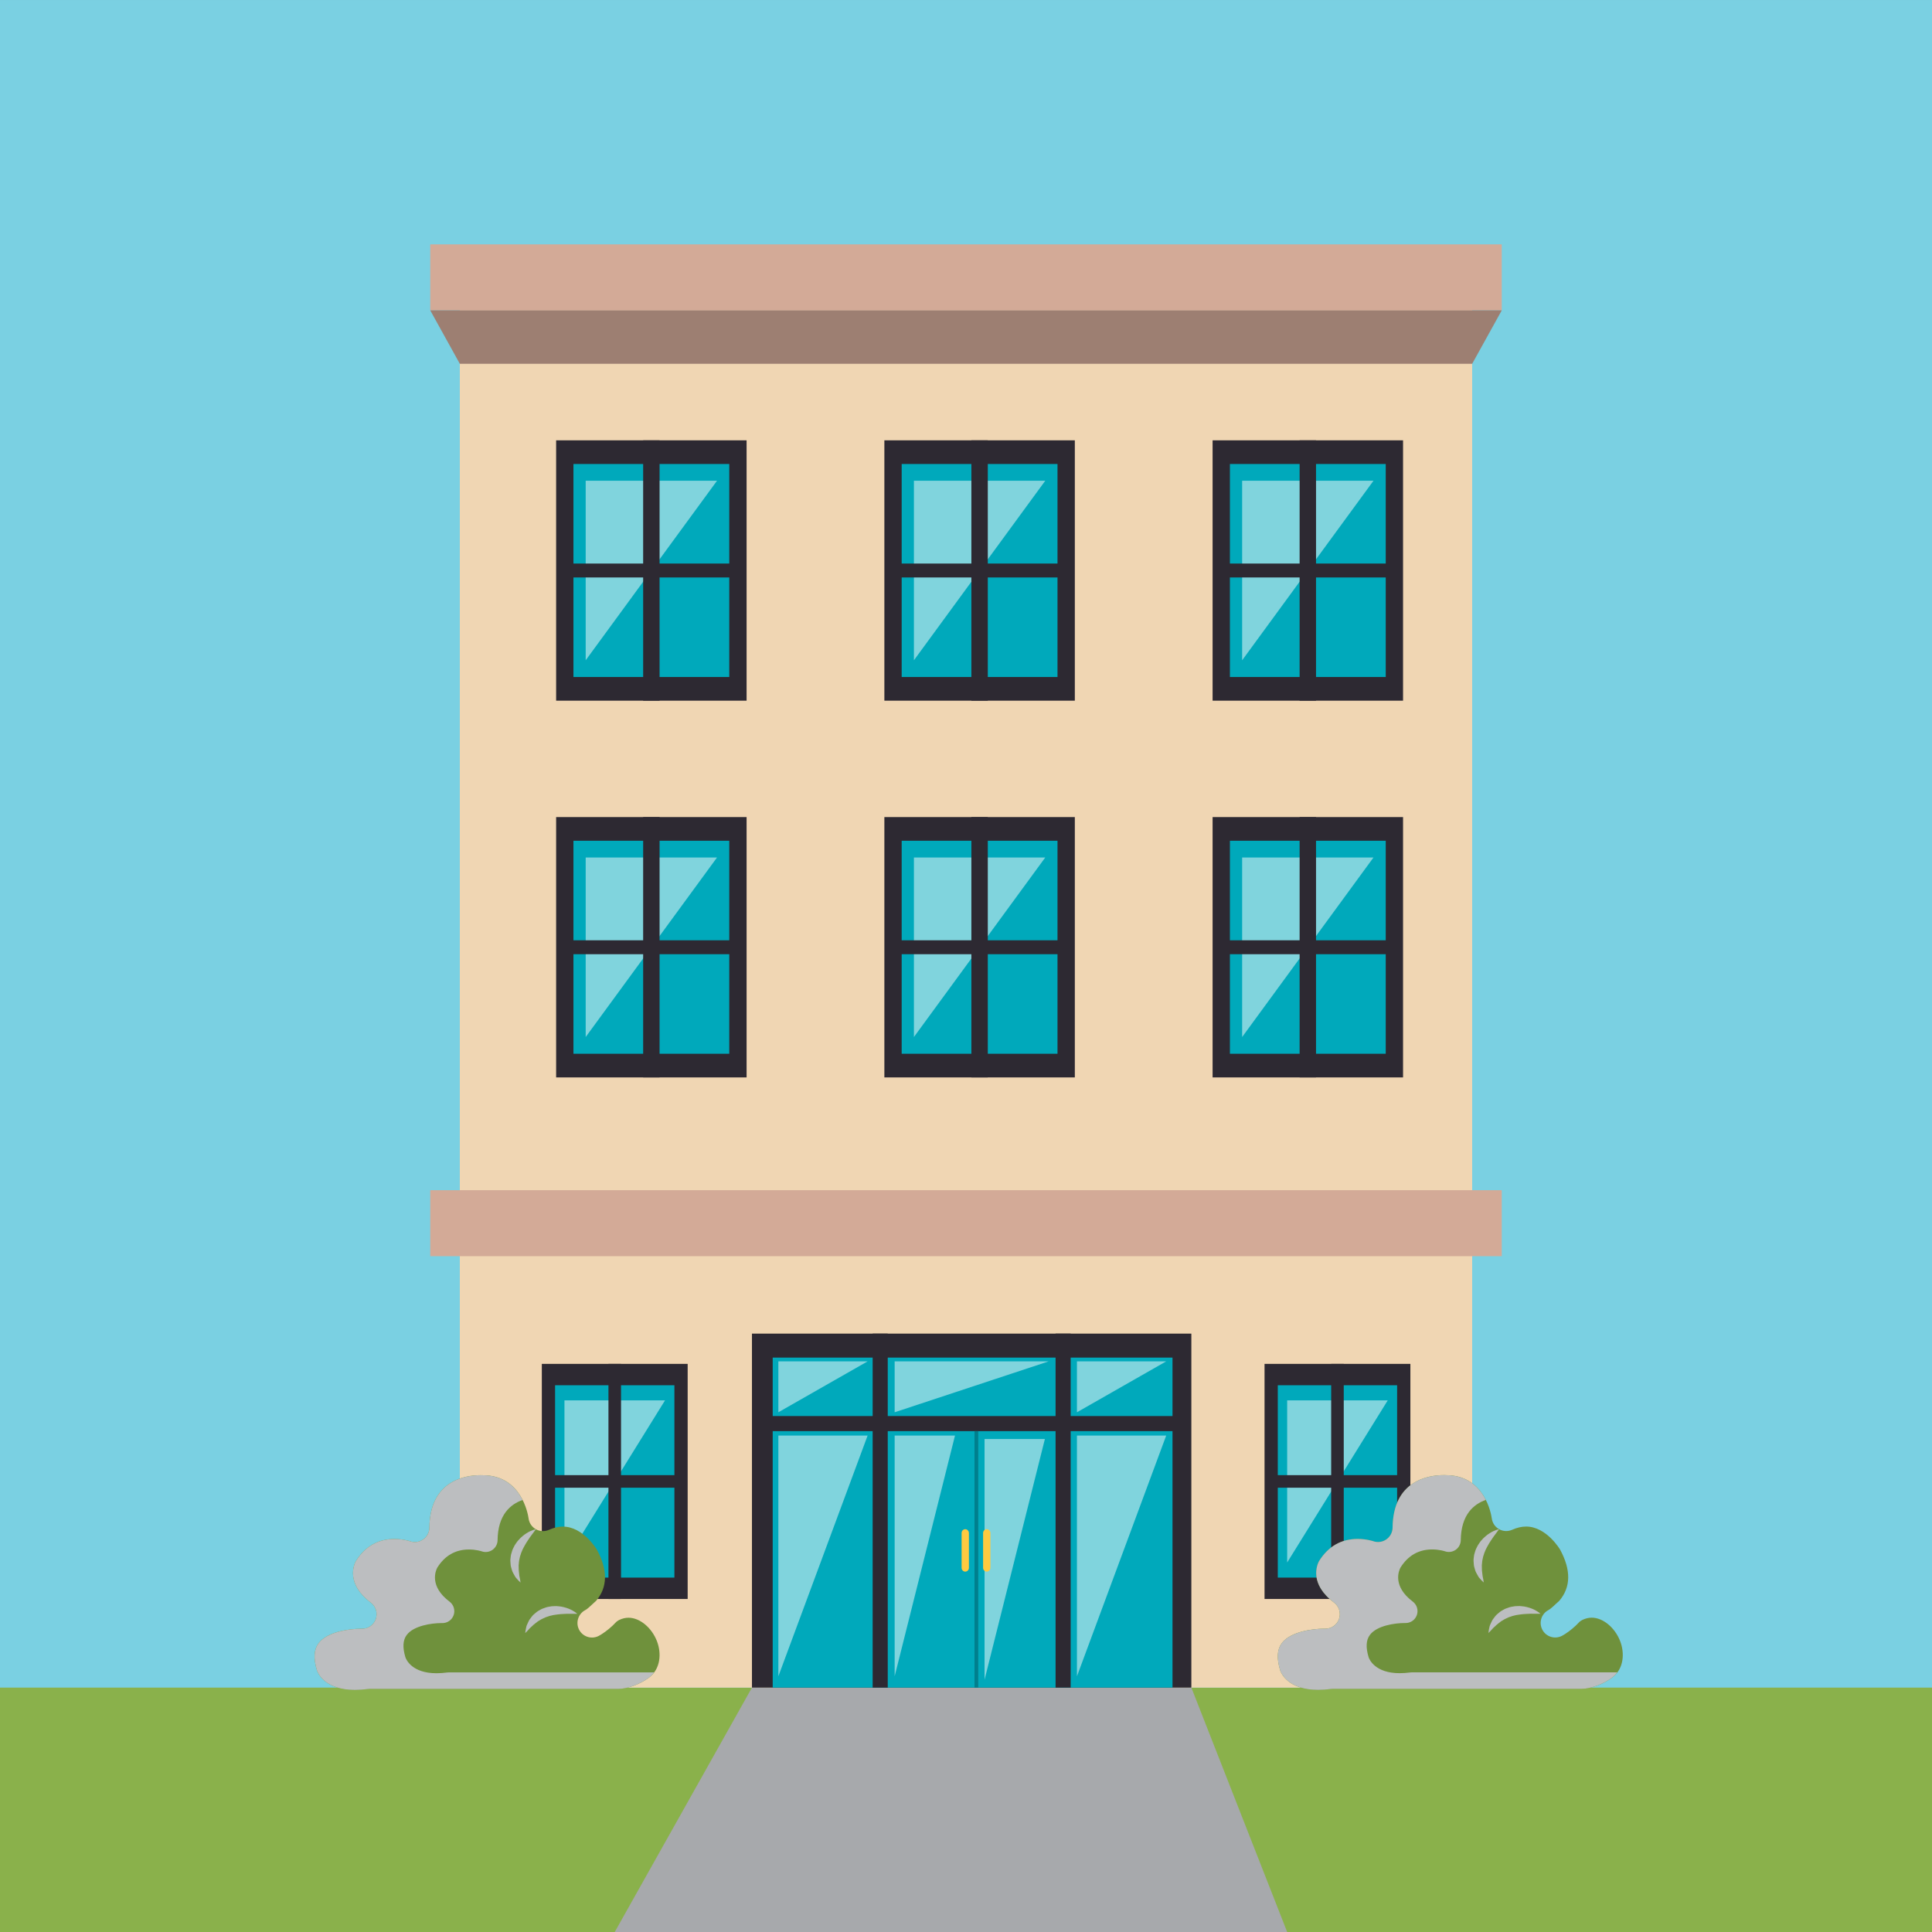 <?xml version="1.0" encoding="utf-8"?>
<!-- Generator: Adobe Illustrator 27.5.0, SVG Export Plug-In . SVG Version: 6.00 Build 0)  -->
<svg version="1.1" id="Capa_1" xmlns="http://www.w3.org/2000/svg" xmlns:xlink="http://www.w3.org/1999/xlink" x="0px" y="0px"
	 viewBox="0 0 425.2 425.2" style="enable-background:new 0 0 425.2 425.2;" xml:space="preserve">
<rect x="0" y="0" width="425.2" height="425.2" fill="#333333" stroke="none"/>
<g>
	<rect x="0" y="0.001" style="fill:#7AD0E2;" width="425.2" height="425.199"/>
	<rect x="0" y="371.414" style="fill:#8AB14B;" width="425.2" height="53.785"/>
	<polygon style="fill:#A7A9AC;" points="283.284,425.199 135.295,425.199 165.493,371.414 262.197,371.414 	"/>
	<g>
		<rect x="101.198" y="57.935" style="fill:#F0D6B3;" width="222.804" height="313.479"/>
		<g>
			<rect x="165.493" y="293.506" style="fill:#2D2932;" width="96.704" height="77.908"/>
			<rect x="170.059" y="298.783" style="fill:#00A9BB;" width="87.987" height="72.631"/>
			<rect x="192.056" y="293.506" style="fill:#2D2932;" width="3.321" height="77.908"/>
			<rect x="232.314" y="293.506" style="fill:#2D2932;" width="3.321" height="77.908"/>
			<rect x="167.627" y="311.648" style="fill:#2D2932;" width="92.495" height="3.32"/>
			<polygon style="opacity:0.5;fill:#FFFFFF;" points="171.304,368.924 171.304,315.938 190.949,315.938 			"/>
			<polygon style="opacity:0.5;fill:#FFFFFF;" points="171.304,310.818 171.304,299.613 190.949,299.613 			"/>
			<polygon style="opacity:0.5;fill:#FFFFFF;" points="237.018,368.924 237.018,315.938 256.663,315.938 			"/>
			<polygon style="opacity:0.5;fill:#FFFFFF;" points="237.018,310.818 237.018,299.613 256.663,299.613 			"/>
			<polygon style="opacity:0.5;fill:#FFFFFF;" points="196.898,368.924 196.898,315.938 210.179,315.938 			"/>
			<polygon style="opacity:0.5;fill:#FFFFFF;" points="216.682,369.686 216.682,316.699 229.963,316.699 			"/>
			<polygon style="opacity:0.5;fill:#FFFFFF;" points="196.898,310.818 196.898,299.613 230.793,299.613 			"/>
			
				<line style="fill:none;stroke:#007F8D;stroke-width:0.83;stroke-miterlimit:10;" x1="214.883" y1="371.414" x2="214.883" y2="314.969"/>
			<path style="fill:#FFCA3F;" d="M213.242,345.045c0,0.467-0.361,0.844-0.806,0.844l0,0c-0.444,0-0.805-0.377-0.805-0.844v-7.65
				c0-0.465,0.361-0.844,0.805-0.844l0,0c0.445,0,0.806,0.379,0.806,0.844V345.045z"/>
			<path style="fill:#FFCA3F;" d="M217.972,345.045c0,0.467-0.36,0.844-0.805,0.844l0,0c-0.444,0-0.805-0.377-0.805-0.844v-7.65
				c0-0.465,0.36-0.844,0.805-0.844l0,0c0.445,0,0.805,0.379,0.805,0.844V345.045z"/>
		</g>
		<g>
			<rect x="119.247" y="300.166" style="fill:#2D2932;" width="32.096" height="51.742"/>
			<rect x="122.165" y="304.869" style="fill:#00A9BB;" width="26.26" height="42.334"/>
			<polygon style="opacity:0.5;fill:#FFFFFF;" points="124.227,343.879 124.227,308.195 146.362,308.195 			"/>
			<rect x="133.911" y="300.166" style="fill:#2D2932;" width="2.767" height="51.742"/>
			<rect x="120.354" y="324.654" style="fill:#2D2932;" width="29.883" height="2.766"/>
		</g>
		<g>
			<rect x="278.304" y="300.166" style="fill:#2D2932;" width="32.096" height="51.742"/>
			<rect x="281.221" y="304.869" style="fill:#00A9BB;" width="26.261" height="42.334"/>
			<polygon style="opacity:0.5;fill:#FFFFFF;" points="283.284,343.879 283.284,308.195 305.419,308.195 			"/>
			<rect x="292.968" y="300.166" style="fill:#2D2932;" width="2.767" height="51.742"/>
			<rect x="279.411" y="324.654" style="fill:#2D2932;" width="29.882" height="2.766"/>
		</g>
		<g>
			<rect x="122.396" y="179.825" style="fill:#2D2932;" width="41.915" height="57.296"/>
			<rect x="126.207" y="185.034" style="fill:#00A9BB;" width="34.293" height="46.878"/>
			<polygon style="opacity:0.5;fill:#FFFFFF;" points="128.9,228.23 128.9,188.716 157.806,188.716 			"/>
			<rect x="141.547" y="179.825" style="fill:#2D2932;" width="3.613" height="57.296"/>
			<rect x="123.841" y="206.942" style="fill:#2D2932;" width="39.024" height="3.063"/>
		</g>
		<g>
			<rect x="266.872" y="179.825" style="fill:#2D2932;" width="41.915" height="57.296"/>
			<rect x="270.683" y="185.034" style="fill:#00A9BB;" width="34.293" height="46.878"/>
			<polygon style="opacity:0.5;fill:#FFFFFF;" points="273.376,228.23 273.376,188.716 302.283,188.716 			"/>
			<rect x="286.023" y="179.825" style="fill:#2D2932;" width="3.613" height="57.296"/>
			<rect x="268.318" y="206.942" style="fill:#2D2932;" width="39.024" height="3.063"/>
		</g>
		<g>
			<rect x="194.635" y="179.825" style="fill:#2D2932;" width="41.914" height="57.296"/>
			<rect x="198.444" y="185.034" style="fill:#00A9BB;" width="34.294" height="46.878"/>
			<polygon style="opacity:0.5;fill:#FFFFFF;" points="201.138,228.23 201.138,188.716 230.045,188.716 			"/>
			<rect x="213.784" y="179.825" style="fill:#2D2932;" width="3.614" height="57.296"/>
			<rect x="196.08" y="206.942" style="fill:#2D2932;" width="39.023" height="3.063"/>
		</g>
		<g>
			<rect x="122.396" y="96.909" style="fill:#2D2932;" width="41.915" height="57.297"/>
			<rect x="126.207" y="102.118" style="fill:#00A9BB;" width="34.293" height="46.879"/>
			<polygon style="opacity:0.5;fill:#FFFFFF;" points="128.9,145.314 128.9,105.8 157.806,105.8 			"/>
			<rect x="141.547" y="96.909" style="fill:#2D2932;" width="3.613" height="57.297"/>
			<rect x="123.841" y="124.026" style="fill:#2D2932;" width="39.024" height="3.063"/>
		</g>
		<g>
			<rect x="266.872" y="96.909" style="fill:#2D2932;" width="41.915" height="57.297"/>
			<rect x="270.683" y="102.118" style="fill:#00A9BB;" width="34.293" height="46.879"/>
			<polygon style="opacity:0.5;fill:#FFFFFF;" points="273.376,145.314 273.376,105.8 302.283,105.8 			"/>
			<rect x="286.023" y="96.909" style="fill:#2D2932;" width="3.613" height="57.297"/>
			<rect x="268.318" y="124.026" style="fill:#2D2932;" width="39.024" height="3.063"/>
		</g>
		<g>
			<rect x="194.635" y="96.909" style="fill:#2D2932;" width="41.914" height="57.297"/>
			<rect x="198.444" y="102.118" style="fill:#00A9BB;" width="34.294" height="46.879"/>
			<polygon style="opacity:0.5;fill:#FFFFFF;" points="201.138,145.314 201.138,105.8 230.045,105.8 			"/>
			<rect x="213.784" y="96.909" style="fill:#2D2932;" width="3.614" height="57.297"/>
			<rect x="196.08" y="124.026" style="fill:#2D2932;" width="39.023" height="3.063"/>
		</g>
		<rect x="94.69" y="261.941" style="fill:#D3AA97;" width="235.82" height="14.521"/>
		<rect x="94.69" y="53.784" style="fill:#D3AA97;" width="235.82" height="14.523"/>
		<polygon style="fill:#9D7F72;" points="330.51,68.308 94.69,68.308 101.198,80.063 324.002,80.063 		"/>
	</g>
</g>
<g>
	<path style="fill:#6F913C;" d="M281.75,367.647c0.205,0.585,1.74,4.263,8.342,4.264h0.004c0.881,0,1.826-0.066,2.811-0.197
		c0.141-0.019,0.283-0.029,0.424-0.029l54.752-0.003c1.992,0,4.758-1.018,6.73-2.476c2.609-1.933,2.764-5.416,1.76-8.014
		c-1.158-2.996-3.783-5.168-6.26-5.168c-0.678,0-1.363,0.161-2.033,0.482c-0.191,0.09-0.396,0.22-0.635,0.412
		c-1.133,1.229-2.26,2.079-3.027,2.586c-0.242,0.169-0.549,0.353-0.85,0.511c-0.018,0.012-0.043,0.022-0.063,0.033
		c-1.564,0.781-3.475,0.16-4.275-1.398c-0.803-1.56-0.201-3.475,1.346-4.296c0.029-0.012,0.145-0.081,0.313-0.195
		c0.313-0.215,0.728-0.604,1.166-1.013c0.291-0.273,0.596-0.556,0.924-0.841c2.551-2.997,2.607-6.794,0.158-11.284l0,0
		c0,0-2.977-5.052-7.469-5.052c-0.98,0-2.016,0.238-3.076,0.712c-0.922,0.409-1.988,0.364-2.869-0.13
		c-0.883-0.496-1.479-1.381-1.609-2.385c-0.131-0.956-1.572-9.502-10.084-9.502c-0.066,0-0.145-0.001-0.211-0.008
		c-0.018,0.001-0.109-0.003-0.258-0.003c-3.35,0-11.16,1.128-11.275,11.552c-0.012,1.037-0.525,2.002-1.377,2.594
		c-0.846,0.59-1.934,0.734-2.908,0.383l0,0c-0.002,0-1.443-0.486-3.387-0.486c-3.641,0-6.51,1.649-8.525,4.901
		c-0.43,0.806-2.195,4.956,3.307,9.096c1.115,0.839,1.559,2.305,1.096,3.623c-0.463,1.317-1.713,2.178-3.123,2.133h-0.164
		c-2.578,0-7.441,0.673-9.313,3.195c-1.027,1.378-1.141,3.326-0.352,5.959c0.004,0.01,0.008,0.019,0.008,0.023
		c0,0.003,0,0.007,0,0.008C281.75,367.646,281.75,367.634,281.75,367.647z"/>
	<g>
		<path style="fill:#BCBEC0;" d="M355.599,368.053l-44.889,0.002c-0.117-0.001-0.234,0.007-0.352,0.023
			c-0.803,0.107-1.58,0.16-2.303,0.161h-0.004c-5.414,0-6.672-3.017-6.836-3.494c-0.002-0.013,0-0.002-0.002-0.012
			c0-0.002-0.002-0.005-0.002-0.007c-0.004-0.004-0.006-0.007-0.006-0.018c-0.648-2.16-0.557-3.757,0.283-4.885
			c1.537-2.069,5.523-2.62,7.639-2.62h0.133c1.158,0.036,2.182-0.673,2.564-1.752c0.377-1.08,0.014-2.28-0.9-2.971
			c-4.514-3.392-3.064-6.795-2.717-7.457c1.658-2.666,4.01-4.016,6.992-4.017c1.598,0,2.783,0.399,2.783,0.399
			c0.795,0.288,1.688,0.168,2.383-0.315c0.699-0.485,1.117-1.277,1.127-2.128c0.063-5.601,2.832-7.919,5.51-8.857
			c-1.307-2.593-3.859-5.442-8.775-5.442c-0.066,0-0.145-0.001-0.211-0.008c-0.018,0.001-0.109-0.003-0.258-0.003
			c-3.35,0-11.16,1.128-11.275,11.552c-0.012,1.037-0.525,2.002-1.377,2.594c-0.846,0.59-1.934,0.734-2.908,0.383
			c-0.002,0-1.443-0.486-3.387-0.486c-3.641,0-6.51,1.649-8.525,4.901c-0.43,0.806-2.195,4.956,3.307,9.096
			c1.115,0.839,1.559,2.305,1.096,3.623c-0.463,1.317-1.713,2.178-3.123,2.133h-0.164c-2.578,0-7.441,0.673-9.313,3.195
			c-1.027,1.378-1.141,3.326-0.352,5.959c0.004,0.01,0.008,0.019,0.008,0.023c0,0.003,0,0.007,0,0.008
			c0.004,0.012,0.004,0,0.004,0.013c0.205,0.585,1.74,4.263,8.342,4.264h0.004c0.881,0,1.826-0.066,2.811-0.197
			c0.141-0.019,0.283-0.029,0.424-0.029l54.752-0.003c1.992,0,4.758-1.018,6.73-2.476c0.461-0.345,0.822-0.748,1.141-1.174
			C355.834,368.037,355.712,368.052,355.599,368.053z"/>
	</g>
	<path style="fill:#BCBEC0;" d="M329.921,336.552c0,0-0.514,0.695-1.285,1.738c-0.17,0.266-0.375,0.529-0.555,0.828
		c-0.197,0.286-0.381,0.597-0.563,0.914c-0.205,0.309-0.332,0.66-0.527,0.984c-0.113,0.353-0.32,0.676-0.4,1.038l-0.176,0.524
		l-0.109,0.531c-0.1,0.353-0.113,0.706-0.148,1.057c-0.066,0.353-0.004,0.693-0.018,1.03c-0.018,0.338,0.041,0.654,0.072,0.956
		c0.057,0.297,0.039,0.602,0.109,0.846c0.061,0.245,0.098,0.478,0.135,0.664c0.061,0.381,0.09,0.618,0.09,0.618
		s-0.172-0.143-0.447-0.428c-0.137-0.143-0.311-0.321-0.488-0.537c-0.203-0.205-0.332-0.49-0.506-0.793
		c-0.168-0.306-0.375-0.636-0.469-1.036c-0.105-0.393-0.273-0.807-0.281-1.266c-0.039-0.45-0.088-0.927-0.002-1.403
		c0.033-0.238,0.047-0.485,0.103-0.722l0.209-0.699c0.129-0.473,0.387-0.886,0.592-1.311c0.26-0.386,0.496-0.786,0.801-1.106
		c0.285-0.334,0.584-0.631,0.887-0.881c0.293-0.272,0.615-0.466,0.895-0.66C328.996,336.699,329.921,336.552,329.921,336.552z"/>
	<path style="fill:#BCBEC0;" d="M339.029,355.16c0,0-0.867-0.003-2.166-0.005c-0.313,0.018-0.646,0.014-0.994,0.045
		c-0.346,0.012-0.707,0.048-1.07,0.091c-0.371,0.02-0.728,0.122-1.1,0.158c-0.35,0.116-0.74,0.141-1.078,0.29l-0.525,0.172
		l-0.494,0.225c-0.344,0.13-0.635,0.33-0.939,0.507c-0.322,0.155-0.563,0.406-0.838,0.598c-0.283,0.183-0.504,0.419-0.729,0.625
		c-0.207,0.219-0.459,0.385-0.615,0.59c-0.162,0.195-0.326,0.359-0.459,0.497c-0.266,0.281-0.443,0.44-0.443,0.44
		s0.018-0.223,0.084-0.615c0.033-0.193,0.07-0.437,0.141-0.707c0.043-0.284,0.197-0.559,0.338-0.88
		c0.146-0.316,0.293-0.678,0.559-0.989c0.254-0.32,0.486-0.7,0.85-0.979c0.342-0.3,0.693-0.62,1.131-0.832
		c0.215-0.114,0.418-0.251,0.645-0.345l0.684-0.246c0.459-0.177,0.941-0.215,1.41-0.301c0.463-0.016,0.926-0.066,1.361-0.009
		c0.439,0.03,0.857,0.095,1.24,0.191c0.389,0.075,0.734,0.221,1.061,0.33C338.361,354.504,339.029,355.16,339.029,355.16z"/>
</g>
<g>
	<path style="fill:#6F913C;" d="M69.769,367.658c0.201,0.585,1.734,4.263,8.336,4.264c0,0,0.002,0,0.006,0
		c0.879,0,1.826-0.066,2.812-0.197c0.139-0.019,0.285-0.028,0.422-0.029l54.752-0.002c1.992-0.001,4.76-1.02,6.729-2.478
		c2.609-1.931,2.766-5.415,1.76-8.014c-1.154-2.994-3.785-5.167-6.256-5.167c-0.68,0-1.363,0.161-2.035,0.482
		c-0.189,0.09-0.393,0.219-0.635,0.412c-1.131,1.23-2.262,2.079-3.029,2.585c-0.242,0.169-0.543,0.352-0.846,0.512
		c-0.02,0.012-0.043,0.023-0.063,0.033c-1.568,0.781-3.479,0.161-4.279-1.397c-0.799-1.56-0.197-3.475,1.35-4.297
		c0.023-0.011,0.143-0.08,0.313-0.193c0.313-0.216,0.727-0.604,1.164-1.015c0.291-0.272,0.592-0.556,0.922-0.84
		c2.557-2.998,2.609-6.794,0.158-11.284l0,0c-0.002,0-2.973-5.052-7.469-5.052c-0.98,0-2.018,0.238-3.072,0.713
		c-0.926,0.409-1.988,0.363-2.871-0.131c-0.881-0.497-1.48-1.38-1.607-2.385c-0.137-0.956-1.574-9.503-10.084-9.502
		c-0.066,0-0.146-0.001-0.213-0.007c-0.016,0-0.109-0.004-0.256-0.004c-3.354,0.001-11.166,1.128-11.277,11.552
		c-0.014,1.036-0.525,2.002-1.377,2.593c-0.848,0.592-1.93,0.735-2.91,0.383l0,0c0,0-1.441-0.486-3.389-0.486
		c-3.639,0-6.506,1.65-8.521,4.901c-0.428,0.807-2.197,4.957,3.307,9.098c1.115,0.838,1.557,2.304,1.096,3.621
		c-0.467,1.317-1.711,2.179-3.123,2.133l-0.164,0.001c-2.578,0-7.439,0.673-9.313,3.195c-1.027,1.378-1.141,3.325-0.35,5.959
		c0.004,0.01,0.004,0.018,0.01,0.022c0,0.004,0,0.007,0,0.009C69.769,367.657,69.765,367.647,69.769,367.658z"/>
	<g>
		<path style="fill:#BCBEC0;" d="M143.617,368.064l-44.895,0.003c-0.111-0.001-0.23,0.007-0.348,0.023
			c-0.803,0.106-1.58,0.16-2.301,0.16h-0.006c-5.414,0-6.668-3.015-6.838-3.493c-0.002-0.013,0-0.001-0.002-0.012
			c0-0.003,0-0.005,0-0.008c-0.006-0.003-0.006-0.006-0.01-0.017c-0.645-2.16-0.553-3.757,0.289-4.885
			c1.539-2.068,5.523-2.62,7.639-2.621h0.131c1.156,0.037,2.184-0.671,2.562-1.751s0.014-2.28-0.898-2.97
			c-4.514-3.393-3.063-6.796-2.713-7.458c1.652-2.666,4.006-4.016,6.99-4.016c1.596-0.001,2.779,0.397,2.779,0.397
			c0.797,0.289,1.691,0.169,2.385-0.315c0.695-0.484,1.117-1.277,1.129-2.126c0.059-5.603,2.828-7.919,5.506-8.857
			c-1.309-2.593-3.857-5.443-8.771-5.442c-0.066,0-0.146-0.001-0.213-0.007c-0.016,0-0.109-0.004-0.256-0.004
			c-3.354,0.001-11.166,1.128-11.277,11.552c-0.014,1.036-0.525,2.002-1.377,2.593c-0.848,0.592-1.93,0.735-2.91,0.383
			c0,0-1.441-0.486-3.389-0.486c-3.639,0-6.506,1.65-8.521,4.901c-0.428,0.807-2.197,4.957,3.307,9.098
			c1.115,0.838,1.557,2.304,1.096,3.621c-0.467,1.317-1.711,2.179-3.123,2.133l-0.164,0.001c-2.578,0-7.439,0.673-9.313,3.195
			c-1.027,1.378-1.141,3.325-0.35,5.959c0.004,0.01,0.004,0.018,0.01,0.022c0,0.004,0,0.007,0,0.009c0.004,0.011,0,0,0.004,0.012
			c0.201,0.585,1.734,4.263,8.336,4.264c0,0,0.002,0,0.006,0c0.879,0,1.826-0.066,2.812-0.197c0.139-0.019,0.285-0.028,0.422-0.029
			l54.752-0.002c1.992-0.001,4.76-1.02,6.729-2.478c0.465-0.345,0.822-0.746,1.141-1.174
			C143.849,368.05,143.73,368.064,143.617,368.064z"/>
	</g>
	<path style="fill:#BCBEC0;" d="M117.937,336.564c0,0-0.516,0.695-1.287,1.737c-0.17,0.267-0.373,0.53-0.553,0.828
		c-0.197,0.286-0.381,0.598-0.56,0.915c-0.205,0.309-0.336,0.661-0.525,0.985c-0.113,0.352-0.326,0.675-0.402,1.036l-0.176,0.525
		l-0.111,0.532c-0.1,0.353-0.109,0.706-0.148,1.058c-0.066,0.352-0.006,0.693-0.016,1.029c-0.021,0.338,0.039,0.654,0.072,0.956
		c0.053,0.297,0.033,0.602,0.109,0.845c0.061,0.246,0.098,0.478,0.133,0.664c0.061,0.381,0.09,0.62,0.09,0.62
		s-0.172-0.144-0.449-0.43c-0.135-0.143-0.309-0.32-0.484-0.536c-0.203-0.206-0.336-0.491-0.506-0.794
		c-0.17-0.304-0.375-0.635-0.471-1.035c-0.104-0.392-0.272-0.808-0.281-1.266c-0.041-0.451-0.09-0.928,0-1.404
		c0.033-0.238,0.043-0.483,0.104-0.721l0.209-0.699c0.127-0.474,0.385-0.887,0.588-1.311c0.264-0.386,0.5-0.787,0.803-1.105
		c0.283-0.334,0.582-0.632,0.891-0.883c0.287-0.271,0.609-0.465,0.893-0.658C117.011,336.711,117.937,336.564,117.937,336.564z"/>
	<path style="fill:#BCBEC0;" d="M127.041,355.172c0,0-0.861-0.003-2.16-0.005c-0.314,0.02-0.646,0.014-0.996,0.046
		c-0.35,0.011-0.707,0.046-1.07,0.09c-0.367,0.019-0.729,0.121-1.1,0.158c-0.352,0.117-0.74,0.141-1.076,0.29l-0.525,0.172
		l-0.496,0.225c-0.344,0.13-0.635,0.33-0.938,0.507c-0.322,0.155-0.561,0.406-0.84,0.597c-0.285,0.184-0.5,0.419-0.728,0.626
		c-0.205,0.219-0.461,0.385-0.615,0.591c-0.16,0.193-0.324,0.357-0.457,0.497c-0.271,0.28-0.445,0.439-0.445,0.439
		s0.016-0.223,0.082-0.616c0.037-0.192,0.074-0.435,0.143-0.707c0.045-0.283,0.197-0.559,0.34-0.879
		c0.146-0.316,0.289-0.678,0.559-0.99c0.25-0.319,0.482-0.698,0.846-0.979c0.342-0.299,0.699-0.621,1.135-0.832
		c0.209-0.114,0.418-0.251,0.641-0.345l0.686-0.246c0.459-0.176,0.943-0.215,1.406-0.301c0.467-0.017,0.926-0.066,1.369-0.008
		c0.436,0.028,0.85,0.093,1.236,0.191c0.391,0.075,0.736,0.22,1.057,0.329C126.375,354.517,127.041,355.172,127.041,355.172z"/>
</g>
</svg>
